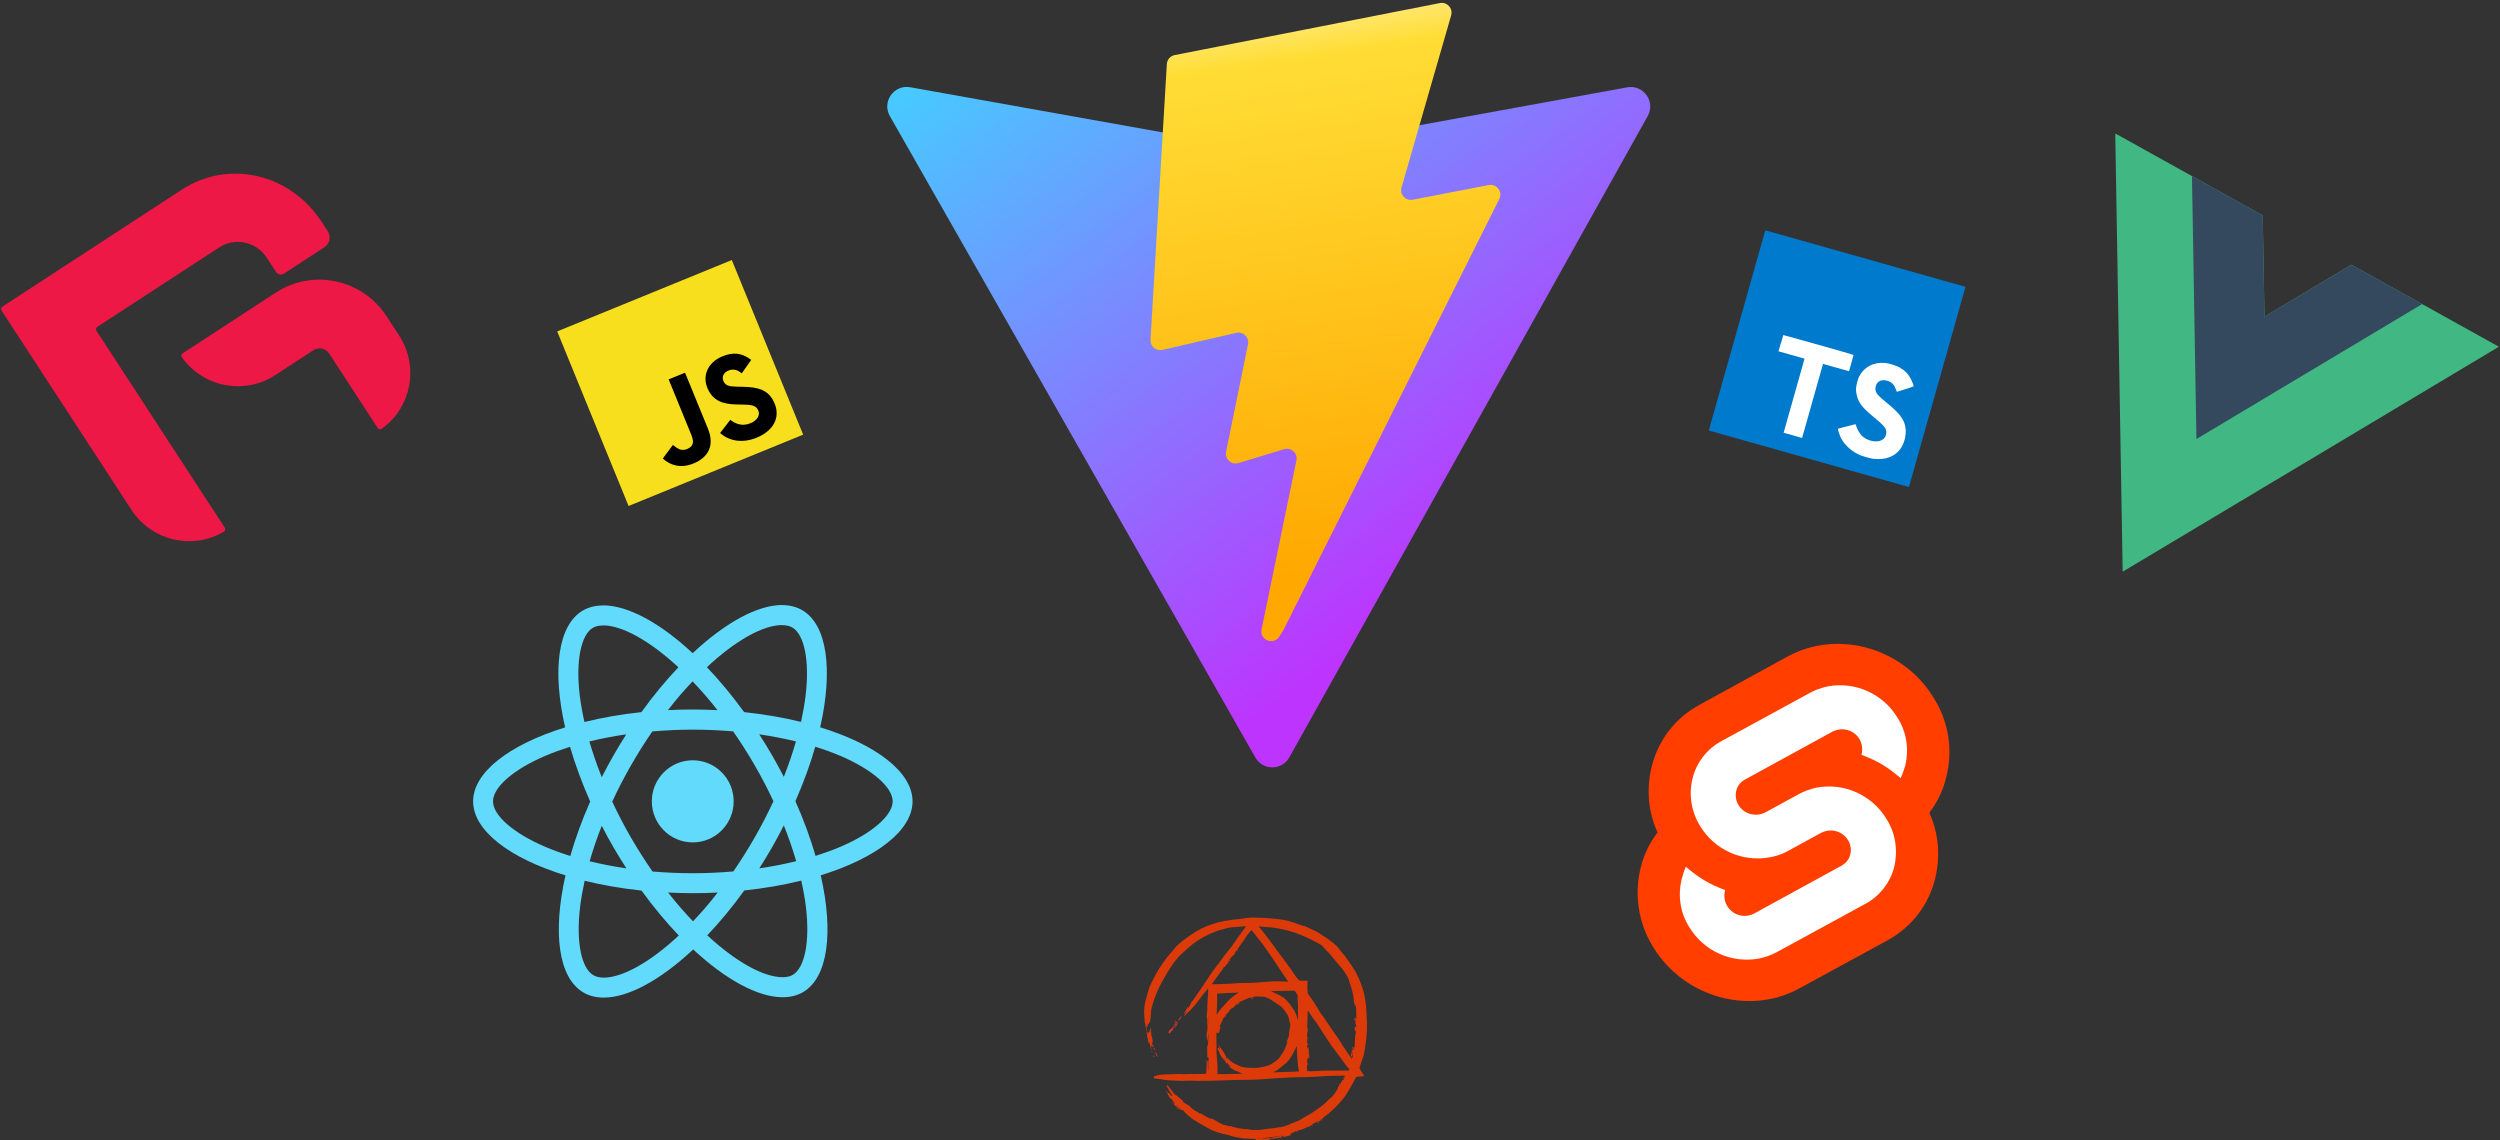 <svg width="673" height="307" viewBox="0 0 673 307" fill="none" xmlns="http://www.w3.org/2000/svg">
<rect x="0" y="0" width="673" height="307" fill="#333333" stroke="none"/>
<g clip-path="url(#clip0)">
<path d="M520.592 187.936C512.435 174.374 494.731 169.381 481.278 176.695L457.555 189.709C451.09 193.176 446.364 199.246 444.644 206.346C443.167 212.3 443.665 218.553 446.204 224.111C444.02 226.951 442.477 230.165 441.667 233.594C439.853 240.853 441.085 248.564 444.987 254.877C453.227 268.444 470.848 273.431 484.301 266.118L508.019 253.186C514.484 249.719 519.21 243.649 520.93 236.549C522.407 230.595 521.909 224.342 519.37 218.784C521.554 215.944 523.097 212.73 523.907 209.301C525.809 201.965 524.577 194.254 520.592 187.936Z" fill="#FF3E00"/>
<path d="M473.62 258.027C466.129 259.435 458.625 256.033 454.734 249.555C452.328 245.747 451.637 241.14 452.679 236.732C452.894 236 453.103 235.35 453.318 234.619L453.82 233.325L454.924 234.228C457.522 236.391 460.403 238.075 463.564 239.281L464.375 239.584L464.237 240.404C464.077 241.554 464.326 242.814 464.922 243.849C466.12 245.836 468.376 246.898 470.649 246.469C471.156 246.337 471.664 246.205 472.094 245.985L495.73 233.047C496.938 232.382 497.754 231.358 498.09 230.054C498.426 228.749 498.189 227.324 497.515 226.201C496.318 224.214 494.056 223.234 491.783 223.663C491.275 223.796 490.768 223.928 490.338 224.148L481.281 229.1C479.813 229.915 478.197 230.471 476.515 230.773C469.024 232.181 461.52 228.78 457.629 222.302C455.306 218.499 454.532 213.886 455.657 209.484C456.687 205.24 459.594 201.537 463.471 199.473L487.19 186.541C488.657 185.727 490.273 185.171 491.961 184.786C499.452 183.377 506.956 186.779 510.846 193.257C513.253 197.066 513.943 201.673 512.902 206.081C512.687 206.813 512.477 207.462 512.18 208.189L511.678 209.482L510.574 208.579C507.975 206.416 505.095 204.732 501.934 203.526L501.123 203.224L501.261 202.404C501.42 201.253 501.172 199.993 500.576 198.958C499.378 196.971 497.116 195.992 494.843 196.421C494.336 196.553 493.828 196.685 493.398 196.905L469.763 209.842C468.555 210.508 467.739 211.532 467.402 212.836C467.066 214.14 467.304 215.566 467.977 216.689C469.175 218.676 471.437 219.655 473.709 219.226C474.217 219.094 474.724 218.962 475.155 218.742L484.212 213.789C485.679 212.975 487.295 212.419 488.983 212.034C496.474 210.626 503.978 214.027 507.869 220.506C510.275 224.314 510.965 228.921 509.924 233.329C508.893 237.572 505.987 241.276 502.109 243.34L478.391 256.272C476.924 257.086 475.308 257.642 473.62 258.027Z" fill="white"/>
</g>
<path d="M245.659 215.722C245.659 207.86 235.846 200.41 220.8 195.79C224.272 180.405 222.729 168.165 215.929 164.247C214.362 163.327 212.529 162.892 210.528 162.892V168.286C211.637 168.286 212.529 168.504 213.277 168.915C216.556 170.802 217.979 177.986 216.869 187.227C216.604 189.5 216.17 191.895 215.64 194.338C210.914 193.177 205.754 192.282 200.329 191.702C197.073 187.227 193.698 183.163 190.298 179.607C198.158 172.278 205.537 168.262 210.552 168.262V162.868C203.921 162.868 195.241 167.609 186.464 175.833C177.687 167.657 169.007 162.965 162.376 162.965V168.359C167.367 168.359 174.77 172.35 182.63 179.631C179.255 183.187 175.879 187.227 172.672 191.702C167.223 192.282 162.063 193.177 157.337 194.363C156.782 191.944 156.372 189.597 156.083 187.348C154.95 178.107 156.348 170.923 159.603 169.012C160.327 168.577 161.267 168.383 162.376 168.383V162.989C160.351 162.989 158.518 163.424 156.927 164.343C150.151 168.262 148.632 180.478 152.128 195.814C137.131 200.458 127.365 207.884 127.365 215.722C127.365 223.583 137.179 231.034 152.225 235.654C148.753 251.038 150.296 263.278 157.095 267.197C158.663 268.116 160.495 268.552 162.521 268.552C169.152 268.552 177.832 263.811 186.609 255.586C195.386 263.762 204.066 268.455 210.697 268.455C212.722 268.455 214.555 268.019 216.146 267.1C222.922 263.182 224.441 250.966 220.944 235.63C235.894 231.01 245.659 223.559 245.659 215.722ZM214.265 199.587C213.373 202.708 212.264 205.925 211.01 209.142C210.022 207.207 208.985 205.272 207.852 203.337C206.742 201.402 205.561 199.515 204.379 197.676C207.803 198.184 211.107 198.813 214.265 199.587ZM203.222 225.349C201.341 228.615 199.412 231.711 197.411 234.59C193.818 234.904 190.177 235.073 186.512 235.073C182.871 235.073 179.23 234.904 175.662 234.614C173.661 231.735 171.707 228.663 169.827 225.422C167.994 222.253 166.33 219.036 164.811 215.794C166.306 212.553 167.994 209.312 169.803 206.143C171.683 202.877 173.612 199.781 175.614 196.902C179.206 196.588 182.847 196.419 186.512 196.419C190.153 196.419 193.794 196.588 197.363 196.878C199.364 199.757 201.317 202.829 203.198 206.07C205.03 209.239 206.694 212.456 208.213 215.698C206.694 218.939 205.03 222.18 203.222 225.349ZM211.01 222.205C212.312 225.446 213.421 228.687 214.338 231.832C211.179 232.606 207.852 233.259 204.403 233.767C205.585 231.905 206.766 229.994 207.876 228.034C208.985 226.099 210.022 224.14 211.01 222.205ZM186.561 248.015C184.318 245.693 182.076 243.104 179.857 240.274C182.027 240.371 184.246 240.443 186.488 240.443C188.755 240.443 190.997 240.395 193.191 240.274C191.021 243.104 188.779 245.693 186.561 248.015ZM168.621 233.767C165.197 233.259 161.894 232.63 158.735 231.856C159.627 228.736 160.736 225.519 161.99 222.301C162.979 224.237 164.016 226.172 165.149 228.107C166.282 230.042 167.44 231.929 168.621 233.767ZM186.44 183.429C188.682 185.751 190.925 188.339 193.143 191.169C190.973 191.073 188.755 191 186.512 191C184.246 191 182.003 191.049 179.809 191.169C181.979 188.339 184.222 185.751 186.44 183.429ZM168.597 197.676C167.415 199.539 166.234 201.45 165.125 203.409C164.016 205.345 162.979 207.28 161.99 209.215C160.688 205.973 159.579 202.732 158.663 199.587C161.821 198.838 165.149 198.184 168.597 197.676ZM146.775 227.962C138.24 224.309 132.718 219.52 132.718 215.722C132.718 211.924 138.24 207.11 146.775 203.482C148.849 202.587 151.116 201.789 153.455 201.039C154.829 205.78 156.637 210.715 158.88 215.77C156.661 220.802 154.877 225.712 153.527 230.429C151.14 229.679 148.873 228.857 146.775 227.962ZM159.748 262.528C156.469 260.642 155.046 253.457 156.155 244.217C156.42 241.943 156.854 239.548 157.385 237.105C162.111 238.266 167.271 239.161 172.696 239.742C175.951 244.217 179.327 248.281 182.727 251.837C174.866 259.166 167.488 263.182 162.472 263.182C161.387 263.157 160.471 262.94 159.748 262.528ZM216.942 244.096C218.075 253.336 216.677 260.521 213.421 262.432C212.698 262.867 211.758 263.061 210.649 263.061C205.657 263.061 198.255 259.069 190.394 251.788C193.77 248.232 197.146 244.193 200.353 239.718C205.802 239.137 210.962 238.242 215.688 237.057C216.243 239.5 216.677 241.846 216.942 244.096ZM226.225 227.962C224.151 228.857 221.885 229.655 219.546 230.405C218.172 225.664 216.363 220.729 214.121 215.673C216.339 210.642 218.123 205.732 219.474 201.015C221.861 201.764 224.127 202.587 226.249 203.482C234.785 207.135 240.306 211.924 240.306 215.722C240.282 219.52 234.761 224.333 226.225 227.962Z" fill="#61DAFB"/>
<path d="M186.488 226.776C192.574 226.776 197.507 221.827 197.507 215.722C197.507 209.617 192.574 204.667 186.488 204.667C180.402 204.667 175.469 209.617 175.469 215.722C175.469 221.827 180.402 226.776 186.488 226.776Z" fill="#61DAFB"/>
<g clip-path="url(#clip1)">
<path d="M0.425 83.613C0.19 83.252 0.291 82.771 0.649 82.537L48.889 51.094C61.679 42.758 78.188 46.841 86.564 59.692L88.239 62.261C89.174 63.697 88.771 65.618 87.337 66.553L76.442 73.654C75.725 74.122 74.765 73.919 74.297 73.201C73.411 71.843 72.105 69.838 71.775 69.332C68.983 65.048 63.263 63.828 59 66.607L26.199 87.987C25.84 88.221 25.74 88.702 25.975 89.062L60.514 142.051C60.748 142.412 60.648 142.895 60.28 143.114C51.832 148.133 40.831 145.603 35.389 137.254L0.425 83.613Z" fill="#ED1846"/>
<path d="M49.175 95.114C48.817 95.347 48.716 95.83 48.965 96.181C54.692 104.223 65.767 106.402 74.076 100.986L84.368 94.278C85.789 93.351 87.696 93.758 88.627 95.186L101.683 115.217C101.918 115.577 102.401 115.681 102.749 115.432C110.751 109.729 112.877 98.642 107.435 90.294L104.065 85.123C97.55 75.128 84.205 72.281 74.257 78.765L49.175 95.114Z" fill="#ED1846"/>
</g>
<path d="M443.568 31.236L347.081 203.89C345.089 207.455 339.971 207.476 337.949 203.928L239.549 31.252C237.346 27.387 240.65 22.704 245.027 23.487L341.617 40.764C342.233 40.874 342.864 40.873 343.48 40.761L438.051 23.512C442.413 22.716 445.732 27.362 443.568 31.236Z" fill="url(#paint0_linear)"/>
<path d="M387.628 0.826L316.225 14.827C315.052 15.057 314.183 16.052 314.112 17.247L309.72 91.48C309.616 93.229 311.221 94.586 312.926 94.192L332.806 89.601C334.666 89.172 336.347 90.811 335.964 92.683L330.058 121.625C329.661 123.572 331.488 125.238 333.389 124.66L345.668 120.927C347.571 120.349 349.4 122.019 348.997 123.969L339.611 169.429C339.024 172.273 342.804 173.824 344.38 171.386L345.433 169.757L403.616 53.562C404.591 51.617 402.911 49.399 400.775 49.811L380.312 53.763C378.39 54.134 376.753 52.342 377.296 50.459L390.652 4.128C391.195 2.242 389.553 0.449 387.628 0.826Z" fill="url(#paint1_linear)"/>
<g clip-path="url(#clip2)">
<path d="M632.983 71.261L609.596 85.246L609.134 58L569.424 35.921L571.424 153.898L672.693 93.341L632.983 71.261Z" fill="#41B883"/>
<path d="M632.982 71.261L609.595 85.246L609.134 58L590.077 47.404L591.278 118.19L652.039 81.856L632.982 71.261Z" fill="#34495E"/>
</g>
<path d="M319.18 272.053C319.262 272.115 319.403 272.155 319.262 272.276C319.16 272.418 319.038 272.539 318.958 272.702C318.877 272.844 318.816 272.884 318.694 272.783C318.847 272.534 319.008 272.29 319.179 272.052L319.18 272.053ZM359.894 293.31C359.894 293.37 359.914 293.41 359.914 293.472C359.955 293.391 359.955 293.35 359.975 293.31L359.894 293.31ZM359.894 293.492V293.472V293.492ZM355.762 301.402L352.237 281.85C352.177 281.831 352.096 281.791 351.953 281.75C351.994 281.831 352.015 281.891 352.035 281.952C352.135 281.932 352.177 281.932 352.217 281.912C352.217 281.892 352.217 281.872 352.238 281.851L355.763 301.404L355.762 301.402ZM352.116 277.449C352.096 277.509 352.096 277.57 352.096 277.631C352.096 277.569 352.096 277.508 352.117 277.448L352.116 277.449ZM352.136 277.854C352.116 277.854 352.116 277.854 352.096 277.832V277.852C352.117 277.872 352.117 277.872 352.137 277.852L352.136 277.854ZM352.096 278.015V277.873C352.037 277.893 351.976 277.893 351.894 277.914C351.996 277.952 352.097 277.974 352.097 278.014L352.096 278.015Z" fill="#DD3735"/>
<path d="M367.874 273.087C367.834 272.296 367.814 271.505 367.733 270.714C367.591 269.639 367.45 268.544 367.206 267.489C367.024 266.617 366.721 265.785 366.417 264.954C366.032 263.98 365.647 262.986 365.16 262.054C364.371 260.553 363.338 259.213 362.386 257.814C361.756 256.921 360.946 256.192 360.338 255.279C359.994 254.751 359.488 254.306 358.981 253.901C358.171 253.25 357.32 252.662 356.47 252.094C355.822 251.648 355.173 251.222 354.484 250.837C353.937 250.531 353.35 250.288 352.783 250.024C352.135 249.72 351.507 249.354 350.778 249.213C350.595 249.174 350.433 249.112 350.25 249.051C349.785 248.889 349.339 248.707 348.873 248.564C348.164 248.341 347.476 248.078 346.746 247.895C346.039 247.712 345.31 247.591 344.58 247.489C343.77 247.37 342.941 247.328 342.129 247.248C341.603 247.187 341.076 247.127 340.57 247.107C339.8 247.067 339.01 247.067 338.241 247.047C337.856 247.026 337.451 246.985 337.066 247.006C336.479 247.026 335.892 247.086 335.303 247.167C334.737 247.229 334.17 247.329 333.623 247.411C332.956 247.492 332.288 247.533 331.619 247.615C330.991 247.696 330.343 247.818 329.715 247.919C329.492 247.96 329.269 248.041 329.046 248.081C328.561 248.183 328.054 248.224 327.568 248.386C326.698 248.651 325.826 248.955 324.975 249.279C324.185 249.604 323.415 249.948 322.666 250.354C321.897 250.779 321.167 251.285 320.438 251.773C319.748 252.24 319.06 252.726 318.391 253.254C317.744 253.761 317.136 254.329 316.548 254.897C316.225 255.22 315.961 255.606 315.657 255.971C315.151 256.56 314.644 257.127 314.158 257.736C313.755 258.244 313.388 258.771 313.003 259.299C312.316 260.23 311.729 261.225 311.182 262.219C310.959 262.625 310.757 263.03 310.554 263.435C310.25 264.043 309.926 264.632 309.643 265.261C309.44 265.687 309.278 266.154 309.156 266.62C308.874 267.615 308.59 268.629 308.327 269.622C308.083 270.515 308.023 271.448 308.003 272.361C307.983 273.172 308.063 273.963 308.144 274.775C308.165 274.978 308.044 275.221 308.286 275.383C308.205 275.606 308.266 275.729 308.386 275.767C308.246 275.991 308.447 276.134 308.367 276.337C308.347 276.377 308.429 276.458 308.467 276.519C308.467 276.58 308.448 276.661 308.467 276.722C308.489 276.904 308.57 277.087 308.57 277.29C308.57 277.432 308.691 277.594 308.731 277.736C308.752 277.796 308.731 277.898 308.691 277.939C308.569 278.081 308.589 278.202 308.771 278.284C308.874 278.547 308.833 278.669 308.813 278.792C308.853 278.973 308.792 279.034 308.813 279.075C308.975 279.4 309.036 279.765 309.056 280.13C309.056 280.211 309.096 280.293 309.137 280.393C309.157 280.393 309.137 280.778 309.137 280.778C309.237 280.718 309.32 280.698 309.42 280.657C309.482 280.921 309.542 281.166 309.623 281.389C309.724 281.55 309.724 281.63 309.684 281.65C309.765 282.015 309.805 282.36 309.946 282.705C309.946 282.32 309.908 281.935 309.846 281.57C310.129 281.671 310.373 281.772 310.535 281.772C310.556 281.71 310.576 281.63 310.597 281.59C310.475 281.469 310.373 281.286 310.252 281.165C310.292 281.326 310.252 281.388 310.252 281.449C310.171 281.408 310.069 281.367 309.968 281.326C310.049 281.226 310.13 281.124 310.252 281.003C310.252 280.82 310.152 280.657 309.867 280.678C309.988 280.638 310.11 280.577 310.252 280.536C310.475 280.415 310.232 280.192 310.232 279.908C310.252 279.564 310.049 279.219 309.988 278.853C309.887 278.286 309.908 277.434 309.847 276.866C309.725 276.764 309.623 277.027 309.604 277.048C309.665 277.535 309.725 278.021 309.765 278.508C309.644 278.103 309.563 277.656 309.462 277.169C309.441 277.312 309.421 277.372 309.421 277.454C309.321 277.554 309.401 277.677 309.462 277.819C309.32 277.757 309.158 277.779 309.158 277.779V278.347C308.956 278.144 308.896 277.982 308.794 277.839C308.754 277.677 308.732 277.516 308.694 277.354C308.732 277.252 308.694 277.191 308.694 277.131C308.672 276.988 308.652 276.826 308.632 276.643C308.652 276.623 308.612 276.319 308.612 276.319C308.774 276.339 308.876 276.358 308.977 276.358C308.775 276.096 308.915 275.933 308.998 275.771C309.039 275.689 309.18 275.671 309.221 275.587C309.383 275.283 309.647 275.041 309.647 274.655C309.647 274.472 309.708 274.27 309.727 274.086C309.768 273.742 309.808 273.397 309.828 273.052C309.869 272.606 309.828 272.159 309.93 271.733C310.093 271.025 310.296 270.315 310.518 269.604C310.68 269.097 310.863 268.612 311.064 268.104C311.368 267.312 311.653 266.521 312.037 265.771C312.584 264.675 313.212 263.621 313.82 262.546C314.205 261.877 314.61 261.248 315.036 260.599C315.44 259.97 315.844 259.321 316.312 258.732C316.96 257.901 317.669 257.13 318.459 256.44C319.27 255.71 320.039 254.96 320.91 254.29C322.042 253.416 323.247 252.642 324.514 251.977C325.547 251.43 326.62 251.002 327.694 250.597C328.383 250.333 329.132 250.212 329.842 249.988C330.651 249.724 331.462 249.604 332.312 249.583C332.859 249.562 333.386 249.501 333.933 249.44C334.419 249.402 334.905 249.36 335.432 249.3C335.37 249.38 335.35 249.421 335.33 249.461C335.109 249.786 334.865 250.111 334.642 250.435C334.46 250.699 334.257 250.983 334.075 251.246C333.75 251.673 333.405 252.099 333.102 252.545C332.636 253.215 332.211 253.905 331.724 254.574C331.239 255.222 330.712 255.831 330.206 256.459C329.538 257.332 328.909 258.224 328.241 259.096C327.633 259.928 326.987 260.72 326.399 261.552C325.872 262.281 325.406 263.053 324.899 263.802C324.15 264.918 323.401 266.012 322.652 267.128C322.064 267.978 321.47 268.823 320.869 269.664C320.828 269.725 320.767 269.744 320.707 269.785C320.546 270.048 320.546 270.19 320.484 270.312C320.323 270.616 320.161 270.92 319.978 271.205C319.876 271.366 319.735 271.508 319.613 271.67C319.593 271.427 319.936 271.306 319.774 271.001C319.674 271.164 319.572 271.306 319.471 271.468L319.228 271.953C319.309 272.014 319.451 272.055 319.309 272.176C319.247 272.278 319.187 272.399 319.126 272.502C319.228 272.44 319.288 272.38 319.35 272.299C319.35 272.522 319.228 272.703 319.126 272.886C319.046 273.047 318.843 273.171 318.702 273.291C318.722 273.312 318.863 273.373 318.884 273.393C319.066 273.331 319.127 273.231 319.148 273.291C319.21 273.211 319.27 273.15 319.29 273.089C319.37 272.886 319.491 272.724 319.694 272.642C319.775 272.602 319.835 272.541 319.896 272.481C320.504 271.851 321.132 271.243 321.679 270.574C322.53 269.538 323.3 268.465 324.111 267.41C324.454 266.964 324.86 266.517 325.224 266.091C325.284 266.557 325.244 267.003 325.224 267.43C325.163 268.18 325.123 268.931 325.063 269.701C325.042 270.005 325.063 270.309 325.042 270.614C325.042 270.694 324.98 270.755 324.98 270.837C324.98 271.039 325.042 271.262 325.042 271.466C324.98 272.216 324.899 272.946 324.838 273.696C324.817 273.858 324.898 274.021 324.938 274.163C324.838 275.258 325.061 276.415 324.878 277.571C325.019 277.348 325.06 277.206 325.06 277.065C325.079 276.943 325.06 276.821 325.06 276.68V276.476C325.079 276.111 325.16 275.726 325.12 275.36C325.079 274.955 325.079 274.57 325.161 274.184C325.202 274.023 325.141 273.819 325.243 273.616V273.92C325.223 275.075 325.263 276.232 325.102 277.388C325.081 277.489 325.163 277.673 324.94 277.652C324.757 278.017 324.98 278.281 324.778 278.483C324.737 278.524 324.817 278.706 324.838 278.828C324.756 279.072 324.756 279.072 324.878 279.092C324.898 279.538 324.939 279.943 324.959 280.37C325.282 279.6 325.12 278.807 325.263 278.016C325.283 278.341 325.304 278.665 325.283 279.009C325.283 279.538 325.263 280.044 325.243 280.571C325.243 280.673 325.223 280.774 325.203 280.876C325.141 281.161 325.122 281.444 325.02 281.707C324.939 281.911 324.98 282.215 324.98 282.458V283.23C325.061 283.575 324.959 283.757 325.02 283.96C324.959 284.163 324.939 284.224 324.959 284.285L325.02 284.589C325.426 284.548 325.243 284.853 325.405 285.015C325.283 285.178 325.324 285.238 325.324 285.32C325.324 285.503 325.305 285.665 325.284 285.848C325.284 286.314 325.264 286.781 325.264 287.227C325.264 287.289 325.284 287.348 325.284 287.409C325.284 287.45 325.264 287.978 325.264 287.978C325.305 288.038 325.264 288.099 325.203 288.16C325.183 288.16 325.123 285.584 325.123 285.584H324.818C324.778 286.8 324.88 287.895 324.657 289.032C324.414 289.051 324.334 289.092 324.069 289.092C323.441 289.092 322.813 289.092 322.185 289.112C321.435 289.112 320.707 289.132 319.956 289.132C319.593 289.132 319.208 289.174 318.843 289.174C318.357 289.174 317.85 289.112 317.365 289.112C316.615 289.112 315.886 289.174 315.136 289.194C314.59 289.214 314.043 289.214 313.497 289.234C313.131 289.254 312.765 289.273 312.402 289.314C312.241 289.334 312.098 289.395 311.896 289.456C311.834 289.456 311.693 289.436 311.573 289.456C311.368 289.497 311.188 289.618 310.984 289.659C310.68 289.721 310.599 289.801 310.639 290.106V290.308C310.619 290.348 311.085 290.247 311.085 290.247C311.044 290.247 311.024 290.368 310.962 290.47C311.125 290.408 311.226 290.368 311.328 290.328C311.632 290.471 311.895 290.39 312.137 290.451C312.927 290.653 313.737 290.736 314.547 290.815C315.074 290.856 315.58 290.877 316.107 290.896C316.856 290.937 317.605 290.978 318.354 290.978C318.983 290.978 319.591 290.916 320.217 290.916C321.087 290.916 321.96 290.956 322.83 290.978C323.013 290.978 323.215 290.956 323.418 290.956H324.895C326.213 290.916 327.529 290.895 328.846 290.856C329.597 290.835 330.367 290.795 331.115 290.774L333.425 290.712C334.316 290.692 335.207 290.692 336.078 290.674C336.747 290.674 337.395 290.651 338.064 290.631C338.813 290.611 339.582 290.551 340.332 290.511C340.738 290.49 341.143 290.449 341.548 290.409C342.034 290.369 342.541 290.309 343.026 290.288C343.756 290.247 344.505 290.227 345.235 290.186C346.146 290.126 347.058 290.045 347.989 290.024C348.84 289.984 349.711 290.004 350.562 289.984C351.312 289.963 352.062 289.922 352.831 289.903L354.109 289.841C354.109 289.841 354.959 289.821 355.384 289.779C356.113 289.739 356.842 289.658 357.572 289.639C358.037 289.618 358.503 289.639 358.969 289.618C359.718 289.598 360.488 289.556 361.237 289.556C361.52 289.556 361.824 289.598 362.189 289.618C362.027 289.76 361.925 289.841 361.804 289.943C361.885 289.962 361.965 290.004 362.047 290.044C361.925 290.125 361.824 290.144 361.724 290.144C361.682 290.247 361.641 290.287 361.601 290.491H361.965C361.824 290.491 361.702 290.673 361.56 290.795C361.399 290.753 361.256 290.795 361.176 291.018C361.317 291.098 361.297 291.159 361.277 291.241C361.034 291.321 360.852 291.403 360.954 291.666C360.872 291.706 360.771 291.747 360.669 291.807C360.569 291.969 360.386 292.01 360.426 292.233C360.508 292.252 360.588 292.295 360.649 292.313C360.548 292.354 360.447 292.415 360.345 292.455C359.981 292.678 360.143 292.78 360.224 292.881C360.163 292.922 360.103 292.962 360.042 292.983C360.082 293.165 360.142 293.206 360.163 293.206C360.059 293.284 359.958 293.365 359.859 293.449C359.797 293.632 359.716 293.713 359.635 293.834C359.555 293.956 359.514 294.119 359.412 294.24C358.987 294.707 358.683 295.256 358.137 295.62C357.934 295.762 357.752 295.945 357.57 296.128C357.205 296.472 356.881 296.858 356.496 297.183C355.99 297.608 355.464 297.993 354.916 298.378C354.249 298.845 353.581 299.311 352.912 299.758C352.547 300 352.142 300.183 351.758 300.406C351.373 300.629 351.008 300.832 350.623 301.055C350.38 301.216 350.157 301.44 349.893 301.563C349.225 301.848 348.516 302.09 347.827 302.354C347.158 302.639 346.673 302.881 346.166 303.064C345.701 303.225 345.214 303.349 344.729 303.449C344.567 303.49 344.384 303.449 344.201 303.469C343.856 303.531 343.512 303.613 343.167 303.653C342.276 303.774 341.385 303.856 340.494 303.977C339.967 304.039 339.461 304.139 338.934 304.201C338.57 304.221 338.185 304.181 337.82 304.181C337.557 304.181 337.274 304.242 337.01 304.201C336.585 304.14 336.159 304.04 335.734 303.958C335.634 303.938 335.49 303.897 335.41 303.938C335.249 304.02 335.106 303.898 334.943 303.938C334.843 303.959 334.742 303.877 334.64 303.877C334.558 303.857 334.457 303.898 334.355 303.877C334.132 303.817 333.93 303.736 333.686 303.756C333.445 303.776 333.201 303.654 332.939 303.594C332.573 303.512 332.231 303.432 331.864 303.35C331.724 303.309 331.603 303.248 331.46 303.168C330.933 303.168 330.588 303.148 330.264 303.025C329.981 302.925 329.718 302.783 329.414 302.824C329.334 302.844 329.273 302.804 329.19 302.804C329.129 302.722 329.07 302.56 329.01 302.56C328.605 302.58 328.361 302.236 328.017 302.134C327.835 302.072 327.693 301.87 327.511 301.809C327.064 301.627 326.701 301.242 326.195 301.181C326.033 301.16 325.871 301.079 325.688 301.019C325.75 301.099 325.788 301.16 325.85 301.221C325.263 300.936 324.716 300.613 324.169 300.308C324.089 300.288 324.028 300.208 323.967 300.167L323.421 299.802C323.117 299.863 322.995 299.74 322.913 299.7C322.366 299.315 321.739 299.071 321.212 298.646C320.988 298.462 320.727 298.341 320.565 298.118C320.28 297.773 319.936 297.53 319.551 297.327C319.248 297.166 318.965 296.982 318.682 296.8C318.539 296.698 318.397 296.577 318.397 296.353C318.397 296.211 318.337 296.069 318.154 296.15C318.074 296.029 317.993 295.887 317.891 295.846C317.648 295.746 317.486 295.561 317.304 295.4C317.121 295.238 316.98 295.015 316.757 294.934C316.352 294.772 316.108 294.428 315.866 294.144C315.298 293.474 314.791 292.743 314.265 292.035C314.224 291.973 314.143 291.932 314.082 291.871C314.163 292.095 314.265 292.277 314.366 292.479C314.164 292.399 314.022 292.256 313.901 292.115C313.88 292.135 315.298 294.468 315.298 294.468C315.421 294.65 315.521 294.833 315.643 295.016C315.339 295.036 315.136 294.873 315.035 294.691C314.853 294.368 314.65 294.164 314.245 294.206C314.205 294.063 314.164 293.9 314.145 293.759C314.063 293.759 314.002 293.759 313.86 293.739C314.145 294.185 314.387 294.57 314.651 295.016C314.548 294.955 314.489 294.915 314.447 294.895C314.811 295.28 315.074 295.767 315.54 296.011C315.641 296.477 316.168 296.7 316.289 297.146C316.189 297.125 316.106 297.105 316.005 297.085C315.843 296.882 315.66 296.68 315.479 296.457C315.519 296.598 315.579 296.72 315.66 296.821C315.904 297.125 316.127 297.43 316.41 297.694C316.512 297.797 316.653 297.837 316.653 298.02C316.815 298.101 316.877 298.12 316.937 298.12C316.978 298.243 316.917 298.425 317.16 298.385C317.321 298.689 317.483 298.689 317.706 298.588C317.97 298.852 318.113 298.873 318.294 298.711C318.294 298.811 318.314 298.913 318.314 298.994C318.395 298.954 318.376 298.893 318.376 298.791C318.476 298.872 318.538 298.913 318.578 298.953C318.78 299.237 318.962 299.501 319.246 299.724C319.631 300.049 319.975 300.394 320.339 300.698C321.048 301.287 321.84 301.774 322.629 302.219C323.602 302.767 324.534 303.355 325.526 303.882C326.72 304.512 327.997 304.938 329.313 305.242C329.799 305.344 330.265 305.444 330.752 305.565C331.175 305.688 331.602 305.871 332.028 305.972C332.676 306.114 333.344 306.236 333.992 306.357C334.133 306.377 334.277 306.398 334.438 306.418C334.619 306.459 334.842 306.377 334.882 306.439C334.984 306.6 335.065 306.519 335.186 306.499C335.328 306.458 335.49 306.458 335.652 306.458C336.219 306.478 336.766 306.6 337.333 306.56C337.456 306.56 337.638 306.457 337.74 306.66C337.921 306.579 338.023 306.579 338.104 306.56C338.125 306.741 338.104 306.741 338.065 306.761C338.024 306.781 337.963 306.802 337.882 306.863C338.611 307.005 339.3 307.025 339.906 306.863C340.961 306.944 341.872 306.822 342.744 306.518C342.824 306.62 342.885 306.761 343.007 306.559C343.047 306.497 343.148 306.477 343.23 306.457C343.412 306.416 343.635 306.335 343.796 306.395C343.98 306.457 344.04 306.295 344.181 306.295C344.425 306.295 344.648 306.274 344.871 306.233C344.993 306.213 345.114 306.153 345.256 306.112C345.094 306.029 344.932 306.009 344.809 306.009C345.037 305.897 345.267 305.789 345.499 305.686C345.458 305.746 345.417 305.827 345.337 305.827H345.62C345.558 305.827 345.477 306.009 345.377 306.131C346.105 305.949 346.773 305.786 347.422 305.623C347.198 305.198 347.664 305.341 347.827 305.097C347.624 305.158 347.422 305.218 347.219 305.258C347.907 304.914 348.616 304.61 349.304 304.306C349.204 304.428 349.081 304.488 348.9 304.591C349.022 304.61 349.103 304.61 349.164 304.629C349.487 304.732 349.407 304.428 349.508 304.245C349.892 304.245 350.054 304.184 350.237 304.123C350.439 304.061 350.642 304.001 350.845 303.92C351.168 303.779 351.472 303.597 351.796 303.436C351.858 303.414 351.958 303.436 352.039 303.436C352.263 303.292 352.342 303.171 352.403 303.191C352.688 303.231 352.888 303.129 352.97 302.867C353.111 302.765 353.213 302.684 353.314 302.623C353.759 302.379 354.184 302.136 354.63 301.893C354.792 301.893 354.873 301.893 354.913 301.872C355.178 301.749 355.421 301.609 355.664 301.467C355.602 301.447 355.461 301.367 355.461 301.367C355.663 301.325 355.723 301.305 355.846 301.264C356.331 300.695 357.001 300.31 357.506 299.863C357.73 299.843 357.73 299.782 357.73 299.742C357.81 299.641 357.891 299.519 357.991 299.438C358.438 299.032 358.923 298.687 359.328 298.262C359.916 297.672 360.483 297.063 361.009 296.434C361.494 295.866 361.982 295.299 362.387 294.67C362.954 293.798 363.44 292.905 363.947 291.991C364.311 291.343 364.635 290.695 365.001 290.046C365.04 289.984 365.122 289.903 365.183 289.903C365.729 289.842 366.277 289.803 366.804 289.742C366.925 289.722 367.067 289.642 367.189 289.58C367.127 289.478 367.087 289.357 367.027 289.255C366.945 289.132 366.824 289.032 366.742 288.909C366.662 288.809 366.601 288.686 366.541 288.565C366.479 288.465 366.419 288.383 366.358 288.28C366.235 288.057 366.114 287.833 366.012 287.592C365.992 287.53 365.95 287.43 365.972 287.369C366.337 286.578 366.478 285.726 366.822 284.935C367.166 284.124 367.269 283.211 367.43 282.339C367.572 281.507 367.654 280.676 367.754 279.845C367.815 279.257 367.896 278.689 367.915 278.1C368.038 277.168 367.997 276.295 367.977 275.422C367.957 274.652 367.915 273.861 367.877 273.09L367.874 273.087ZM317.055 298.055C316.913 297.894 316.791 297.711 316.65 297.549L316.711 297.487C316.932 297.731 317.155 297.975 317.378 298.239C317.256 298.177 317.115 298.137 317.055 298.055ZM317.378 298.239C317.439 298.218 317.501 298.218 317.561 298.198C317.623 298.299 317.663 298.421 317.723 298.543C317.439 298.522 317.298 298.4 317.379 298.239H317.378ZM338.445 306.615V306.554C338.83 306.514 339.194 306.473 339.579 306.433V306.492C339.194 306.554 338.83 306.592 338.445 306.614V306.615ZM343.548 306.088C343.265 306.15 342.961 306.19 342.678 306.231C342.577 306.251 342.455 306.353 342.415 306.17C342.374 306.19 342.333 306.19 342.293 306.211C342.393 306.514 342.637 306.271 342.84 306.393C342.393 306.454 341.97 306.494 341.544 306.555V306.514C341.667 306.494 341.808 306.474 341.928 306.453V306.393C341.727 306.372 341.524 306.352 341.32 306.352C341.261 306.352 341.18 306.434 341.119 306.454C341.038 306.474 340.957 306.494 340.856 306.494C340.511 306.514 340.167 306.514 339.842 306.534C339.822 306.534 339.781 306.514 339.761 306.514V306.453C341.118 306.271 342.455 306.089 343.812 305.906C343.833 305.946 343.833 305.987 343.853 306.027C343.731 306.027 343.65 306.07 343.549 306.089L343.548 306.088ZM343.853 305.886C344.319 305.825 344.746 305.785 345.191 305.725C344.259 305.988 343.955 306.028 343.853 305.886H343.853ZM326.21 264.934C326.857 264.041 327.526 263.148 328.174 262.236C328.377 261.97 328.538 261.686 328.741 261.423C328.802 261.342 328.883 261.302 328.984 261.22L328.964 261.182C329.045 261.079 329.126 260.997 329.167 260.917C329.27 260.755 329.33 260.572 329.411 260.389C329.431 260.351 329.492 260.31 329.492 260.31C329.777 260.452 329.777 260.149 329.877 260.046C330.059 259.843 330.242 259.621 330.403 259.417C330.525 259.256 330.647 259.113 330.748 258.931C330.768 258.869 330.708 258.769 330.687 258.687H330.627C330.688 258.647 330.748 258.587 330.809 258.545C330.829 258.545 330.829 258.545 330.849 258.525C330.971 258.342 331.092 258.16 331.214 257.997C331.456 257.674 331.72 257.349 332.003 257.066C331.963 257.166 331.922 257.268 331.881 257.349C331.902 257.349 331.902 257.37 331.922 257.37C332.165 257.045 332.429 256.741 332.672 256.416C332.651 256.396 332.631 256.375 332.61 256.375C332.51 256.477 332.429 256.579 332.327 256.68C332.307 256.659 332.287 256.639 332.265 256.639C332.469 256.375 332.672 256.112 332.873 255.808C332.914 255.87 332.955 255.95 333.035 256.112C333.117 255.91 333.198 255.768 333.258 255.626C333.198 255.687 333.117 255.747 333.057 255.809L332.995 255.747L333.36 255.201C333.745 254.653 334.13 254.085 334.514 253.537C334.657 253.334 334.838 253.172 334.961 252.969C335.346 252.199 335.954 251.589 336.419 250.88C336.52 250.738 336.662 250.617 336.784 250.495C336.884 250.372 336.966 250.413 337.047 250.515C337.593 251.205 338.14 251.914 338.686 252.604C339.093 253.112 339.498 253.597 339.882 254.125C340.348 254.774 340.794 255.423 341.26 256.072C341.787 256.823 342.313 257.573 342.82 258.343C343.589 259.48 344.318 260.616 345.088 261.751C345.655 262.582 346.223 263.394 346.769 264.226H345.735C344.783 264.207 343.81 264.126 342.859 264.166C341.563 264.227 340.246 264.369 338.95 264.471C337.309 264.613 335.648 264.632 334.009 264.632C333.42 264.632 332.833 264.714 332.246 264.755C331.536 264.795 330.848 264.836 330.139 264.855C329.307 264.897 328.499 264.917 327.668 264.938C327.201 264.958 326.716 264.938 326.209 264.938L326.21 264.934ZM349.442 274.263V274.446C349.422 274.446 349.402 274.467 349.361 274.467C349.281 274.182 349.2 273.877 349.098 273.593C348.896 273.004 348.673 272.415 348.308 271.889C347.901 271.322 347.538 270.735 347.132 270.146C347.031 270.003 346.888 269.882 346.767 269.761C346.341 269.294 345.915 268.806 345.369 268.462C344.564 267.957 343.716 267.522 342.837 267.163C342.593 267.063 342.371 266.94 342.128 266.798H342.613L346.077 266.737C346.827 266.717 347.556 266.717 348.305 266.676C348.487 266.676 348.589 266.738 348.69 266.9C348.872 267.204 349.054 267.508 349.257 267.813C349.278 267.853 349.318 267.913 349.318 267.974C349.318 268.421 349.318 268.887 349.338 269.334C349.358 269.8 349.4 270.246 349.418 270.713C349.418 271.179 349.378 271.666 349.398 272.152C349.419 272.843 349.439 273.553 349.439 274.261L349.442 274.263ZM327.647 267.471C328.599 267.43 329.51 267.369 330.443 267.328C331.17 267.288 331.921 267.267 332.649 267.227C332.953 267.208 333.237 267.188 333.54 267.227C333.217 267.39 332.892 267.553 332.609 267.755C332.244 267.998 331.9 268.322 331.535 268.586C331.169 268.849 330.845 269.174 330.542 269.519C330.157 269.985 329.732 270.39 329.326 270.837C329.041 271.162 328.718 271.466 328.475 271.811C328.131 272.257 327.827 272.742 327.503 273.25C327.605 271.323 327.726 269.417 327.645 267.469L327.647 267.471ZM340.875 286.983C340.226 287.145 339.558 287.328 338.889 287.409C338.322 287.49 337.734 287.47 337.147 287.47C336.619 287.47 336.112 287.45 335.586 287.409C334.999 287.349 334.411 287.288 333.844 287.024C333.357 286.801 332.851 286.598 332.366 286.354C331.878 286.111 331.393 285.828 331.027 285.381C330.765 285.056 330.4 284.792 330.076 284.508C330.137 284.752 330.278 284.955 330.501 285.096C330.4 285.218 330.258 285.158 330.055 284.832C329.995 284.873 329.934 284.894 329.893 284.914C329.955 284.772 330.015 284.629 330.076 284.508C329.995 284.347 329.893 284.163 329.812 284C329.65 283.734 329.494 283.464 329.347 283.19C329.306 283.128 329.306 283.068 329.266 283.007C329.164 282.886 329.063 282.763 328.981 282.642C328.819 282.399 328.678 282.136 328.475 281.892C328.475 281.954 328.496 282.014 328.496 282.095C328.475 282.095 328.455 282.115 328.455 282.115L328.029 281.081C328.009 281.081 328.009 281.081 327.989 281.101L328.353 282.44C328.333 282.44 328.313 282.459 328.291 282.459C328.232 282.379 328.171 282.298 328.13 282.198C328.09 282.035 327.968 282.035 327.868 282.095C327.806 282.136 327.766 282.278 327.786 282.339C327.929 282.683 328.09 283.028 328.253 283.373C328.293 283.495 328.334 283.596 328.394 283.718C328.415 283.759 328.476 283.799 328.476 283.859C328.558 284.021 328.619 284.183 328.719 284.326C328.902 284.569 329.104 284.812 329.287 285.056C329.467 285.299 329.629 285.564 329.791 285.806C329.812 285.847 329.872 285.847 329.892 285.868C329.994 286.172 330.338 286.394 330.581 286.273C330.643 286.739 331.148 286.901 331.351 287.348C331.108 287.246 330.926 287.165 330.764 287.084C330.743 287.104 330.743 287.124 330.722 287.165C330.965 287.286 331.209 287.408 331.43 287.549C331.634 287.673 331.837 287.794 332.019 287.934C332.262 288.158 332.546 288.281 332.889 288.361C332.87 288.299 332.85 288.278 332.85 288.278C333.387 288.528 333.92 288.785 334.45 289.048C332.343 289.09 330.095 289.13 327.765 289.171C327.765 288.786 327.745 288.421 327.745 288.035C327.745 287.874 327.785 287.731 327.764 287.569C327.703 286.637 327.703 285.703 327.582 284.79C327.461 283.817 327.461 282.863 327.482 281.888C327.501 281.363 327.461 280.815 327.44 280.287C327.44 279.578 327.44 278.886 327.462 278.178C327.462 278.077 327.502 277.996 327.543 277.893H327.605C327.624 277.935 327.605 277.996 327.643 278.017C327.705 278.078 327.806 278.178 327.847 278.158C327.968 278.077 328.151 277.997 328.191 277.873C328.291 277.631 328.333 277.367 328.333 277.124C328.333 276.942 328.415 276.82 328.494 276.698C328.536 276.637 328.556 276.576 328.597 276.496C328.516 276.434 328.435 276.394 328.334 276.313C328.415 276.09 328.395 275.826 328.699 275.705C328.739 275.684 328.739 275.582 328.761 275.522C328.78 275.358 328.799 275.176 328.821 275.014C328.861 275.076 328.882 275.095 328.921 275.135C328.943 275.095 328.963 275.073 328.963 275.073C328.963 274.993 328.943 274.831 328.963 274.831C329.206 274.79 329.104 274.527 329.226 274.405C329.245 274.384 329.205 274.323 329.205 274.282C329.205 274.242 329.205 274.182 329.225 274.182C329.508 274.12 329.467 273.816 329.65 273.674C329.711 273.633 329.731 273.574 329.811 273.472C329.973 273.755 329.69 273.897 329.67 274.1C330.013 273.897 330.115 273.411 329.912 273.268C329.996 273.204 330.071 273.129 330.136 273.045C330.359 272.802 330.6 272.579 330.804 272.335C330.946 272.154 331.027 271.93 331.169 271.748C331.25 271.646 331.412 271.566 331.533 271.504C331.898 271.302 332.242 271.079 332.465 270.735C332.505 270.694 332.566 270.654 332.626 270.613C332.688 270.572 332.81 270.572 332.83 270.511C332.85 270.471 332.79 270.37 332.749 270.309C332.829 270.268 332.91 270.187 333.072 270.106C333.01 270.227 332.991 270.309 332.95 270.39L333.05 270.49C333.234 270.349 333.517 270.187 333.699 270.066C333.699 270.046 333.598 269.966 333.598 269.966C333.477 270.027 333.295 270.127 333.113 270.209C333.151 270.147 333.151 270.107 333.174 270.087C333.457 269.905 333.74 269.722 334.044 269.579C334.752 269.256 335.462 268.931 336.171 268.627C336.292 268.565 336.456 268.607 336.597 268.607C336.657 268.607 336.697 268.607 336.758 268.587C337.081 268.485 337.406 268.384 337.73 268.302C337.871 268.262 338.033 268.242 338.177 268.242C338.782 268.261 339.391 268.261 339.998 268.302C340.261 268.322 340.504 268.383 340.748 268.464C341.051 268.566 341.375 268.708 341.659 268.849C342.003 269.033 342.327 269.235 342.652 269.458C343.239 269.843 343.786 270.269 344.373 270.614C344.94 270.959 345.386 271.426 345.751 271.954C346.197 272.582 346.703 273.15 346.905 273.92L347.209 275.26C347.27 275.503 347.412 275.746 347.351 276.029C347.249 276.537 347.168 277.064 347.087 277.572C347.047 277.776 347.006 277.98 347.027 278.18C347.065 278.811 346.823 279.357 346.58 279.926C346.499 280.108 346.377 280.291 346.276 280.494C346.296 280.514 346.418 280.575 346.438 280.575L346.62 280.21C346.641 280.21 346.641 280.21 346.661 280.231C346.56 280.514 346.479 280.819 346.376 281.103C346.135 281.732 345.892 282.381 345.588 282.989C345.426 283.334 345.141 283.618 344.939 283.943C344.738 284.227 344.575 284.531 344.373 284.795C344.191 285.018 344.009 285.241 343.765 285.403C343.218 285.808 342.651 286.214 342.064 286.539C341.7 286.762 341.274 286.884 340.869 286.985L340.875 286.983ZM330.078 285.905L330.058 285.926C330.015 285.906 329.955 285.886 329.915 285.845L329.428 285.114C329.388 285.054 329.367 284.993 329.388 284.912C329.611 285.257 329.835 285.582 330.077 285.905L330.078 285.905ZM342.678 288.684C343.589 288.299 344.338 287.753 345.026 287.123C345.128 287.021 345.229 286.921 345.35 286.838C346.202 286.312 346.828 285.581 347.396 284.77C348.044 283.837 348.47 282.783 348.997 281.789C349.037 281.707 349.077 281.627 349.118 281.566C349.077 283.878 349.341 286.149 349.645 288.442C347.356 288.522 345.026 288.603 342.677 288.685L342.678 288.684ZM363.216 288.076C363.196 288.117 363.155 288.158 363.135 288.199C363.115 288.158 363.115 288.097 363.095 288.014C362.973 288.34 362.71 288.178 362.527 288.178C361.434 288.198 360.32 288.198 359.225 288.198C358.172 288.198 357.099 288.198 356.046 288.217C355.701 288.217 355.337 288.298 354.992 288.318C354.162 288.358 353.332 288.38 352.501 288.399C352.44 288.399 352.379 288.299 352.278 288.217C352.258 288.258 352.216 288.319 352.156 288.4C352.135 288.36 352.095 288.32 352.054 288.259C352.034 288.321 352.013 288.381 351.992 288.421H351.934C351.893 288.138 351.812 287.874 351.812 287.589C351.812 286.981 351.874 286.373 351.893 285.764C351.914 285.48 351.893 285.217 351.893 284.953C351.975 285.014 352.035 285.055 352.116 285.114C352.156 285.035 352.197 284.974 352.238 284.914C352.238 284.914 352.197 284.892 352.156 284.852C352.195 284.832 352.236 284.791 352.236 284.771C352.256 284.709 352.298 284.649 352.298 284.609C352.298 284.467 352.256 284.345 352.236 284.224C352.256 284.224 352.276 284.224 352.298 284.203L352.419 284.811H352.48C352.399 284.67 352.662 284.548 352.44 284.386C352.419 284.365 352.459 284.244 352.459 284.183C352.398 284.062 352.359 283.94 352.298 283.778C352.318 283.758 352.379 283.737 352.44 283.716C352.359 283.676 352.298 283.636 352.237 283.616C352.44 283.433 352.44 283.331 352.257 283.129C352.299 283.11 352.339 283.11 352.339 283.091C352.339 282.907 352.339 282.725 352.299 282.544C352.258 282.339 352.36 282.098 352.055 281.974C352.075 282.036 352.096 282.076 352.136 282.136C352.136 282.136 352.075 282.157 352.015 282.198C351.751 281.954 351.915 281.628 351.853 281.264C351.995 281.305 352.096 281.346 352.197 281.387C352.156 281.244 352.055 281.082 351.995 280.899H351.912V279.56C351.912 279.581 352.054 279.581 352.135 279.602C352.135 279.581 352.155 279.561 352.155 279.54C352.093 279.459 352.012 279.378 351.931 279.277L351.972 279.236C351.811 279.034 351.892 278.751 351.892 278.689V277.269C352.095 277.472 351.791 277.736 352.095 277.857V277.655H352.074C352.054 277.351 352.054 277.047 352.034 276.742H351.994C351.973 276.784 351.973 276.804 351.952 276.844H351.912L352.034 271.997C352.236 272.26 352.459 272.505 352.6 272.767C353.067 273.619 353.674 274.35 354.241 275.12C354.728 275.79 355.173 276.52 355.619 277.209C356.166 278.041 356.692 278.872 357.239 279.703C357.644 280.333 358.071 280.962 358.494 281.571C358.879 282.117 359.285 282.645 359.69 283.173C360.033 283.64 360.398 284.106 360.742 284.572C361.148 285.14 361.553 285.708 361.959 286.256C362.16 286.539 362.383 286.823 362.605 287.107C362.728 287.269 362.91 287.392 363.031 287.492C363.012 287.492 362.991 287.492 362.951 287.472C363.013 287.553 363.051 287.613 363.093 287.654C363.316 287.776 363.336 287.898 363.215 288.081L363.216 288.076ZM364.249 283.007V282.864C364.249 282.904 364.269 282.964 364.249 283.006V283.007ZM364.938 274.063C364.917 274.063 364.796 273.939 364.776 273.92C364.756 273.981 364.776 274.041 364.736 274.123C364.715 274.063 364.574 274.083 364.574 274.023C364.553 274.306 364.695 274.59 364.674 274.874C364.736 274.833 364.978 274.812 365.039 274.752C365.06 274.772 365.1 274.792 365.12 274.792C364.715 275.097 364.816 275.4 364.999 275.747C365.039 275.827 365.16 275.989 365.039 276.152C364.999 276.192 365.06 276.313 365.08 276.416H365.139V276.454L364.956 276.516C364.916 276.454 364.674 276.334 364.674 276.231V277.267C364.876 277.329 364.876 277.612 364.957 277.754C365 277.693 365.019 277.652 365.04 277.593L365.06 277.611C365.04 277.733 365.02 277.854 364.979 277.977C364.939 278.158 364.898 278.321 364.879 278.503C364.879 278.523 364.917 278.565 364.917 278.584C364.696 279.092 364.817 279.658 364.736 280.185C364.675 280.57 364.736 280.978 364.696 281.383C364.654 281.727 364.572 282.092 364.492 282.437C364.472 282.499 364.431 282.518 364.331 282.559C364.371 282.315 364.351 282.153 364.31 281.93C364.288 281.93 364.025 281.788 364.004 281.788C364.004 282.073 364.166 282.458 364.228 282.781C364.166 282.761 363.924 282.62 363.904 282.62C363.863 282.863 363.863 283.187 363.843 283.451C363.822 283.654 363.64 283.836 363.619 284.059C363.619 284.182 363.761 284.262 363.741 284.465H363.903C363.903 284.06 364.086 283.696 364.086 283.269H364.146C364.167 283.31 364.228 283.351 364.208 283.371C364.167 283.594 364.084 283.837 364.106 284.06C364.106 284.182 364.206 284.304 364.168 284.445C364.126 284.568 364.106 284.689 364.085 284.872C364.064 284.77 364.044 284.73 364.044 284.669C364.024 284.669 363.842 284.648 363.821 284.648C363.801 284.77 363.964 284.892 363.943 284.993C363.923 285.013 363.903 285.013 363.862 285.034L363.194 284.06C362.666 283.29 362.139 282.518 361.613 281.727C361.476 281.534 361.354 281.331 361.247 281.119C360.62 280.043 359.931 279.009 359.161 278.015C358.575 277.265 358.107 276.453 357.56 275.664C357.055 274.913 356.549 274.183 356.043 273.432C355.86 273.189 355.638 272.966 355.475 272.702C354.949 271.87 354.482 271.018 353.957 270.187C353.511 269.497 353.026 268.827 352.56 268.158C352.398 267.935 352.236 267.691 352.073 267.448C352.053 267.409 352.033 267.369 352.033 267.308C351.992 266.861 351.952 266.415 351.931 265.989C351.931 265.583 351.972 265.178 351.972 264.751V264.387C351.972 264.285 351.992 264.204 351.992 264.102C352.011 264.083 352.032 264.042 352.052 264.022C351.464 264.022 350.856 264 350.269 264.022C349.884 264.041 349.682 263.879 349.418 263.595C348.649 262.722 348.081 261.729 347.413 260.796C346.785 259.903 346.137 259.03 345.489 258.158C344.962 257.448 344.434 256.759 343.909 256.049C343.321 255.238 342.754 254.427 342.146 253.615C341.416 252.642 340.667 251.668 339.918 250.695C339.571 250.249 339.187 249.823 338.802 249.356C339.066 249.397 339.31 249.437 339.552 249.458L340.525 249.52C341.254 249.579 341.983 249.62 342.711 249.72C343.319 249.802 343.927 249.924 344.555 250.025C345.893 250.248 347.209 250.613 348.486 251.039C349.235 251.282 349.963 251.607 350.695 251.911C352.334 252.581 353.894 253.392 355.434 254.243C355.919 254.507 356.203 254.933 356.567 255.319C357.094 255.867 357.621 256.414 358.127 256.981C358.713 257.651 359.26 258.341 359.828 259.03C360.334 259.638 360.859 260.246 361.367 260.856C361.529 261.038 361.652 261.262 361.792 261.464C362.116 261.951 362.481 262.418 362.764 262.945C362.966 263.331 363.088 263.778 363.229 264.203C363.431 264.832 363.634 265.44 363.837 266.069C363.978 266.536 364.099 267.024 364.201 267.509C364.282 267.834 364.262 268.178 364.362 268.502C364.485 268.929 364.362 269.394 364.485 269.822C364.505 269.862 364.524 269.923 364.545 269.964C364.626 270.044 364.687 270.125 364.566 270.247C364.546 270.267 364.546 270.347 364.566 270.409C364.607 270.369 364.627 270.328 364.668 270.267C364.668 270.308 364.687 270.329 364.687 270.348C364.687 270.428 364.666 270.51 364.687 270.59C364.687 270.63 364.727 270.691 364.747 270.732C364.788 270.691 364.828 270.67 364.909 270.609C365.091 271.299 365.112 271.989 365.112 272.699C365.112 273.368 365.233 274.038 364.95 274.687C365.01 274.464 364.869 274.26 364.93 274.057L364.938 274.063Z" fill="#DD3A0A"/>
<path d="M351.995 281.951C352.015 281.951 352.035 281.971 352.035 281.971L352.015 281.948C352.015 281.929 352.015 281.929 351.995 281.948L351.995 281.951ZM355.195 301.991C354.972 302.152 354.749 302.295 354.465 302.356C354.444 302.336 354.444 302.315 354.424 302.294C354.647 302.152 354.889 302.011 355.113 301.868C355.133 301.907 355.174 301.948 355.194 301.989L355.195 301.991ZM317.216 274.506C317.439 274.223 317.663 273.939 317.904 273.655C317.923 273.675 318.085 273.717 318.106 273.736C317.883 274.021 317.579 274.406 317.356 274.71C317.315 274.669 317.254 274.527 317.214 274.507L317.216 274.506ZM311.462 284.447C311.301 284.102 311.139 283.736 310.978 283.392C310.998 283.371 311.139 283.31 311.159 283.31C311.383 283.634 311.483 284.019 311.646 284.365C311.646 284.365 311.484 284.446 311.463 284.446L311.462 284.447ZM316.629 274.71C316.507 274.893 316.386 275.096 316.264 275.279C316.244 275.258 316.021 275.359 316.001 275.339C316.122 275.157 316.426 274.831 316.547 274.65C316.568 274.67 316.588 274.691 316.629 274.711L316.629 274.71ZM353.028 302.823C353.048 302.823 353.048 302.803 353.068 302.803C353.21 302.823 353.372 302.843 353.534 302.843C353.269 303.026 353.107 303.005 353.026 302.823H353.028ZM316.667 275.562C316.689 275.5 316.729 275.44 316.77 275.379C316.81 275.379 316.87 275.359 316.87 275.359C316.952 275.217 316.952 275.115 317.033 274.994C317.013 274.974 316.992 274.974 316.971 274.953C316.85 275.036 316.729 275.138 316.607 275.219C316.648 275.259 316.648 275.28 316.648 275.32C316.486 275.299 316.425 275.382 316.344 275.603C316.324 275.665 316.222 275.685 316.121 275.765C316.101 275.807 316.081 275.908 316.04 276.009L316.061 276.031C316.02 276.071 315.959 276.092 315.959 276.092C315.837 276.213 315.696 276.315 315.574 276.436C315.554 276.498 315.534 276.558 315.534 276.619C315.677 276.477 315.919 276.213 316.101 276.051L316.122 276.071C316.203 275.95 316.264 275.828 316.346 275.707C316.365 275.727 316.365 275.747 316.386 275.768C316.324 275.93 316.264 276.111 316.203 276.274C316.161 276.294 316.1 276.335 316.1 276.315C316.019 276.376 315.958 276.456 315.877 276.517L315.513 276.76C315.31 276.943 315.108 277.104 314.885 277.288C314.743 277.511 314.601 277.713 314.438 277.977C314.682 277.916 314.743 278.018 314.723 278.221C315.006 278.261 315.027 278.039 315.108 277.876C315.128 277.835 315.149 277.753 315.189 277.733C315.371 277.572 315.573 277.43 315.776 277.268C315.817 277.227 315.817 277.144 315.817 277.084C315.817 277.064 315.714 277.064 315.654 277.044C315.836 276.84 316.1 276.497 316.282 276.274C316.383 276.212 316.484 276.131 316.484 276.07C316.464 275.847 316.606 275.787 316.769 275.705C316.687 275.643 316.666 275.584 316.666 275.564L316.667 275.562Z" fill="#DD3735"/>
<path d="M317.074 275.339C316.993 275.48 316.912 275.602 316.831 275.744L316.709 275.683C316.629 276.148 316.345 276.554 316.061 276.635C316.142 276.676 316.223 276.717 316.285 276.697C316.345 276.676 316.385 276.573 316.426 276.513L316.972 275.722L317.155 275.417L317.074 275.337L317.074 275.339ZM310.329 284.243C310.431 284.243 310.533 284.263 310.653 284.263C310.653 284.182 310.755 284.201 310.755 284.121H310.817C310.817 284.223 310.837 284.304 310.837 284.406H310.412C310.391 284.385 310.31 284.263 310.33 284.243H310.329ZM310.168 283.31C310.106 283.248 310.006 283.188 310.006 283.128C309.985 283.047 310.046 282.947 310.106 282.845C310.148 282.987 310.168 283.108 310.208 283.251C310.187 283.27 310.167 283.291 310.167 283.311L310.168 283.31ZM310.674 282.011C310.755 282.216 310.836 282.439 310.918 282.643C310.897 282.643 310.776 282.704 310.756 282.723C310.675 282.52 310.573 282.297 310.493 282.094C310.513 282.075 310.634 282.013 310.675 282.013L310.674 282.011ZM355.764 301.403C355.864 301.363 355.986 301.342 356.149 301.303C355.965 301.444 355.824 301.546 355.702 301.667C355.681 301.648 355.661 301.627 355.641 301.627C355.681 301.546 355.722 301.485 355.764 301.403ZM330.867 258.545C330.988 258.464 331.09 258.403 331.211 258.322L331.251 258.362C331.128 258.524 331.028 258.685 330.885 258.889C330.865 258.749 330.865 258.666 330.844 258.566C330.824 258.566 330.844 258.566 330.865 258.546L330.867 258.545ZM336.801 268.808C336.984 268.726 337.166 268.646 337.389 268.544C337.369 268.665 337.369 268.747 337.369 268.829C337.307 268.808 337.226 268.787 337.165 268.787C337.044 268.808 336.82 268.97 336.719 268.99C336.7 268.99 336.801 268.829 336.801 268.808H336.801ZM351.995 286.008C352.035 286.21 352.42 286.312 352.035 286.514C352.097 286.557 352.156 286.576 352.217 286.617C352.217 286.638 352.197 286.679 352.177 286.699C352.136 286.718 352.055 286.759 352.015 286.737C351.995 286.737 351.954 286.657 351.954 286.617C351.954 286.434 351.975 286.252 351.995 286.008L351.995 286.008Z" fill="#DD3735"/>
<g clip-path="url(#clip3)">
<path d="M467.609 88.946L475.218 62L529.11 77.218L513.892 131.111L460 115.893" fill="#007ACC"/>
<path d="M479.398 92.377L478.778 94.573L485.784 96.552L480.153 116.492L485.125 117.896L490.755 97.956L497.762 99.934L498.37 97.778C498.713 96.566 498.99 95.582 498.944 95.54C498.956 95.499 494.688 94.28 489.501 92.815L480.059 90.192L479.435 92.402L479.398 92.377ZM511.52 99.018C512.803 99.73 513.679 100.646 514.344 101.896C514.691 102.576 515.165 103.728 515.151 103.986C515.128 104.067 512.352 104.985 510.69 105.461C510.625 105.487 510.474 105.197 510.357 104.785C509.938 103.591 509.346 102.958 508.25 102.561C506.664 101.997 505.346 102.541 504.947 103.956C504.825 104.387 504.838 104.652 504.9 105.048C505.055 105.892 505.603 106.527 507.433 108.033C510.818 110.778 512.18 112.341 512.75 114.189C513.4 116.264 512.88 119.085 511.53 120.93C510.032 122.936 507.501 123.865 504.355 123.515C503.367 123.411 501.219 122.775 500.257 122.315C498.216 121.302 496.459 119.642 495.584 117.896C495.238 117.217 494.688 115.505 494.769 115.426L495.372 115.247L497.724 114.645L499.498 114.186L499.715 114.757C499.962 115.583 500.692 116.807 501.18 117.294C502.677 118.692 505.056 119.232 506.511 118.509C507.139 118.191 507.491 117.767 507.682 117.094C507.857 116.474 507.842 116.164 507.666 115.605C507.402 114.891 506.677 114.162 504.556 112.399C502.102 110.426 501.129 109.337 500.351 107.866C499.916 106.987 499.645 105.732 499.63 104.753C499.649 103.915 500.122 101.982 500.527 101.268C501.867 98.737 504.434 97.425 507.497 97.708C508.493 97.785 510.693 98.494 511.555 98.999L511.52 99.018Z" fill="white"/>
</g>
<g clip-path="url(#clip4)">
<path d="M197.001 70L150 89.213L169.213 136.214L216.214 117.001L197.001 70Z" fill="#F7DF1E"/>
<path d="M196.583 113.027C198.161 114.185 199.857 114.818 202.036 113.928C203.866 113.18 204.661 111.787 204.145 110.523C203.525 109.009 202.105 108.963 199.731 108.906L198.433 108.883C194.691 108.828 191.878 107.993 190.408 104.397C189.054 101.084 190.547 97.531 194.492 95.919C197.3 94.771 199.718 94.923 202.219 96.887L199.682 100.501C198.37 99.453 197.334 99.252 196.066 99.77C194.772 100.299 194.288 101.455 194.726 102.527C195.268 103.852 196.308 104.053 198.538 104.099L199.836 104.121C204.246 104.196 207.035 104.971 208.543 108.659C210.169 112.636 207.935 116.091 203.74 117.806C199.639 119.482 196.19 118.611 193.846 116.579L196.583 113.027ZM181.137 119.787C182.334 120.734 183.39 121.517 184.908 120.897C186.359 120.304 187.042 119.362 186.14 117.154L180.001 102.136L184.418 100.331L190.581 115.409C192.45 119.982 190.62 123.159 186.706 124.759C183.17 126.205 180.374 125.212 178.431 123.433L181.137 119.787Z" fill="black"/>
</g>
<defs>
<linearGradient id="paint0_linear" x1="237.147" y1="17.317" x2="357.34" y2="180.436" gradientUnits="userSpaceOnUse">
<stop stop-color="#41D1FF"/>
<stop offset="1" stop-color="#BD34FE"/>
</linearGradient>
<linearGradient id="paint1_linear" x1="336.073" y1="4.627" x2="357.826" y2="153.742" gradientUnits="userSpaceOnUse">
<stop stop-color="#FFEA83"/>
<stop offset="0.083" stop-color="#FFDD35"/>
<stop offset="1" stop-color="#FFA800"/>
</linearGradient>
<clipPath id="clip0">
<rect width="81.358" height="97.629" fill="white" transform="translate(445.485 170) rotate(3.809)"/>
</clipPath>
<clipPath id="clip1">
<rect width="86" height="90" fill="white" transform="translate(0 82.96) rotate(-33.096)"/>
</clipPath>
<clipPath id="clip2">
<rect width="118" height="102" fill="white" transform="translate(569.567 36) rotate(29.075)"/>
</clipPath>
<clipPath id="clip3">
<rect width="56" height="56" fill="white" transform="translate(475.218 62) rotate(15.768)"/>
</clipPath>
<clipPath id="clip4">
<rect width="50.776" height="50.776" fill="white" transform="translate(150 89.213) rotate(-22.233)"/>
</clipPath>
</defs>
</svg>

